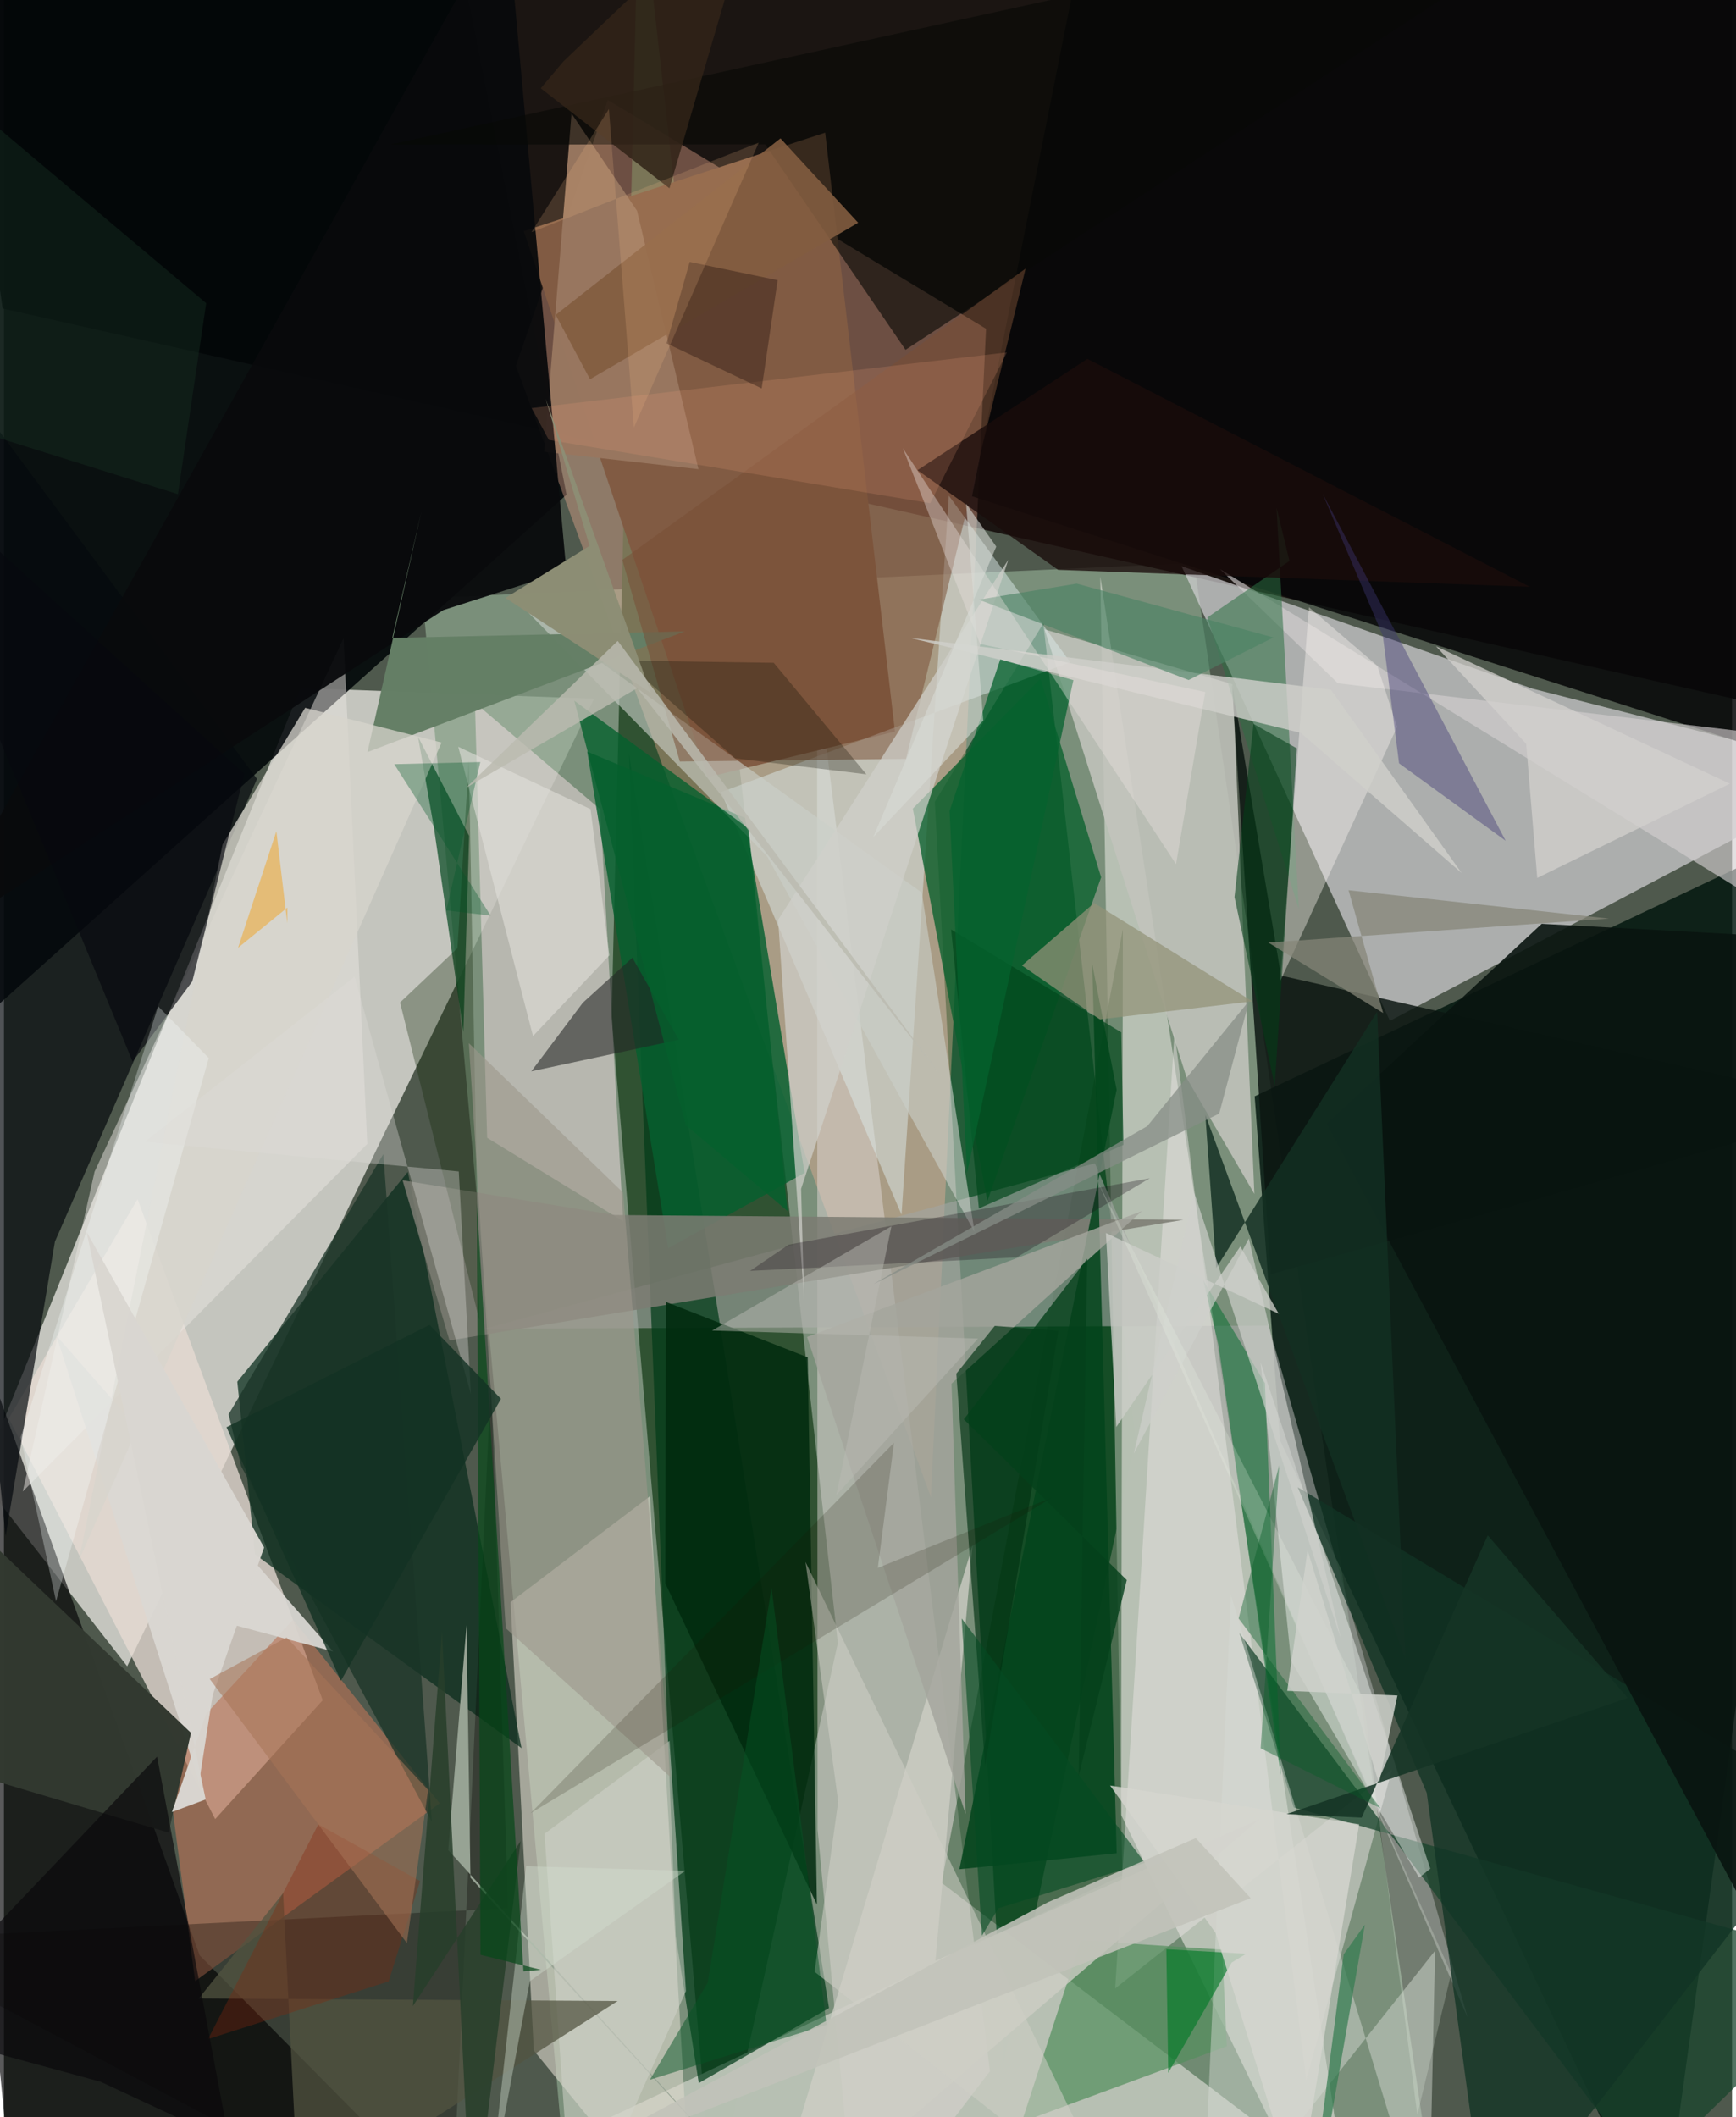 <svg xmlns="http://www.w3.org/2000/svg" width="228" height="278" viewBox="0 0 836 1024"><path fill="#4f594d" d="M0 0h836v1024H0z"/><path fill="#f2f1eb" fill-opacity=".714" d="M285.49 337.952l-142.022-5.184-154.91 382.098 71.057 91.048z"/><path fill="#87a089" fill-opacity=".761" d="M688.49 1041.134l-112.778-768.85-373.153 17.08 67.37 744.628z"/><path fill="#160f0d" fill-opacity=".906" d="M854.36-28.102L898 351.749-.642 149.198-30.32-57.36z"/><path fill="#315233" fill-opacity=".996" d="M307.224-62l-13.259 553.889 49.173 575.519 60.274-272.73z"/><path fill="#00150d" fill-opacity=".824" d="M605.055 530.244l12.249 166.363L801.718 1086 898 391.65z"/><path fill="#cfced0" fill-opacity=".729" d="M739.46 333.074L898 373.559 670.48 493.743 569.713 273.855z"/><path fill="#010508" fill-opacity=".871" d="M-23.93-62l243.012 33.016 53.083 268.237-322.328 289.294z"/><path fill="#1a5631" fill-opacity=".898" d="M450.313 387.808l52.492-86.298 44.69 394.26-63.871 301.83z"/><path fill="#f7b298" fill-opacity=".373" d="M247.676 176.921l200.778 547.307 26.657-565.21L292.128 48.371z"/><path fill="#b7c0b3" fill-opacity=".992" d="M530.369 278.84L653.189 1086l-419.963-33.55 307.81-145.461z"/><path fill="#e6dad3" fill-opacity=".773" d="M102.198 879.818L2.333 686.046 64.635 580l89.578 242.34z"/><path fill="#000102" fill-opacity=".647" d="M233.463 1086L94.667 945.73l-140.05-390.567 49.299 506.944z"/><path fill="#dbd6cb" fill-opacity=".612" d="M333.27 1086l-76.943-94.227-11.233-216.865 67.43-51.247z"/><path fill="#ded6d5" fill-opacity=".494" d="M393.603 884.86l-.229-560.172 83.616 677.124L412.623 1086z"/><path fill="#0a2d1d" fill-opacity=".737" d="M195.372 566.805l55.014 278.708-128.92-93.661-8.583-83.571z"/><path fill="#00360b" fill-opacity=".388" d="M453.605 910.64l163.437 124.396-76.593-157.255.847-428.323z"/><path fill="#815b43" d="M251.454 111.785L397.28 64.18l33.762 289.666-90.66 22.076z"/><path fill="#c2c3bc" fill-opacity=".871" d="M604.916 577.455l-10.502-246.51-91.015-26.547 68.853 217.173z"/><path fill="#fee7ee" fill-opacity=".459" d="M227.84 339.887l5.909 210.426 65.803 40.376-11.094-199.25z"/><path fill="#a1a4a1" fill-opacity=".608" d="M527.756 562.64l180.377 413.304-96.34-334.784-379.313 1.512z"/><path fill="#003b18" fill-opacity=".718" d="M399.13 971.221l-62.996 36.312-11.12-70.911-22.678-572.043z"/><path fill="#05090d" fill-opacity=".698" d="M.792 743.097l23.859-142.55 97.768-223.804-184.083-248.388z"/><path fill="#dce9e9" fill-opacity=".498" d="M434.23 587.506l22.872-347.764 58.734 80.558-168.95 62.835z"/><path fill="#055f2f" fill-opacity=".82" d="M387.355 567.262l-66.021 36.452-39.168-240.203 76.348 32.088z"/><path fill="#bb7357" fill-opacity=".616" d="M78.295 850.078l61.575-66.747 70.928 88.853L92.49 958.2z"/><path fill="#e6e3e1" fill-opacity=".494" d="M537.582 961.734l133.971-105.98-41.536 150.224-63.738-506.738z"/><path fill="#18442d" fill-opacity=".749" d="M794.093 1051.593l-196.44-261.74 26.305 84.354L898 950.287z"/><path fill="#0b1611" fill-opacity=".839" d="M594.066 330.494l18.722 285.88L898 535.37l-280.195-63.522z"/><path fill="#060608" fill-opacity=".859" d="M528.593-62l-60.265 302.022L898 377.604 832.453-62z"/><path fill="#f5f7f3" fill-opacity=".447" d="M690.036 903.826l-82.089-244.804 14.712 144.283 61.931 104.85z"/><path fill="#01461e" fill-opacity=".69" d="M200.338 356.39l24.7 47.904-2.784 94.868-14.176-98.43z"/><path fill="#538f5d" fill-opacity=".71" d="M591.608 989.684l-2.267-46.664-68.314-4.579-28.635 87.897z"/><path fill="#7b7b72" fill-opacity=".859" d="M295.53 587.672L192.851 570.87l22.661 77.45 355.034-58.307z"/><path fill="#012a0e" fill-opacity=".855" d="M320.224 629.695l68.61 26.798 4.462 264.742-73.351-155.409z"/><path fill="#03441c" fill-opacity=".851" d="M462.215 904.07l76.064-376.995-11.82-60.93 11.85 430.211z"/><path fill="#09602c" fill-opacity=".773" d="M501.431 328.278l-61.748 62.813 36.08 189.817 55.017-156.572z"/><path fill="#ebe7e2" fill-opacity=".482" d="M9.092 721.391l166.673-168.123-11.463-244.612L43.842 566.69z"/><path fill="#d7dbd4" fill-opacity=".463" d="M579.49 1086l112.85-142.51-3.13 142.51-95.63-314.443z"/><path fill="#cecdc4" fill-opacity=".788" d="M468.606 747.4l-17.979 200.97 156.47-68.306L366.88 1086z"/><path fill="#98765f" fill-opacity=".988" d="M335.993 226.922l-29.73-124.971-31.687-47.053-13.261 163.6z"/><path fill="#113424" fill-opacity=".776" d="M718.082 1086l-29.79-218.882-62.407-147.802 256.538 154.375z"/><path fill="#016b2d" fill-opacity=".506" d="M580.26 619.37l7.244 31.1 30.216 208.1-7.687-189.592z"/><path fill="#cacfc9" fill-opacity=".608" d="M369.275 414.289l-119.5-121.965 194.23 139.38 25.541 164.22z"/><path fill="#090a0c" fill-opacity=".949" d="M-36.595 456.787L243.09-43.555l28.967 319.59-59.504 19.052z"/><path fill="#657f66" fill-opacity=".996" d="M329.377 305.39L175.86 363.767l26.084-116.265-14.103 61.025z"/><path fill="#050500" fill-opacity=".31" d="M-62 938.265l305.871-15.296-8.233-256.364L216.123 1086z"/><path fill="#d3cfd0" fill-opacity=".639" d="M645.327 330.473l220.912 26.243-27.316 72.902-250.665-154.396z"/><path fill="#a4a59d" fill-opacity=".824" d="M465.223 877.37l-76.709-230.727 161.935-60.838-92.04 83.413z"/><path fill="#2b6e42" fill-opacity=".537" d="M582.158 298.655l44.265 140.992-10.799-194.155 6.284 25.816z"/><path fill="#222525" fill-opacity=".565" d="M280.055 484.983L255.13 518.15l71.352-15.274-22.463-39.678z"/><path fill="#08140f" fill-opacity=".89" d="M898 1026.988l-28.946-573.401-125.118-6.778-104.161 96.736z"/><path fill="#fdf7f2" fill-opacity=".384" d="M673.982 351.572l-56.54 122.885 13.874-180.772 33.04 28.277z"/><path fill="#070905" fill-opacity=".608" d="M368.274 69.8l-181.7.172L789.621-62 436.147 169.193z"/><path fill="#003211" fill-opacity=".647" d="M460.728 664.368l18.6-23.073 30.796 2.36-35.502 210.466z"/><path fill="#784e35" fill-opacity=".518" d="M326.945 368.314l-27.79-97.523 195.083-140.885-57.84 237.137z"/><path fill="#dbd9d4" fill-opacity=".922" d="M25.332 645.983l69.093 215.914 12.036-77.253 52.76 14.111z"/><path fill="#d0cfca" fill-opacity=".804" d="M705.194 422.255l-77.809-67.785-188.746-45.892 203.302 25.019z"/><path fill="#0b2201" fill-opacity=".306" d="M191.62 484.874l38.377 153.663-5.126-270.771-5.479 90.82z"/><path fill="#323930" fill-opacity=".992" d="M79.652 886.379L-62 844.217V692.953L90.488 838.136z"/><path fill="#97a394" d="M225.68 908.16l-1.893-122.077-8.842 108.754L388.19 1086z"/><path fill="#d0d0ca" fill-opacity=".722" d="M385.64 574.98l100.234-304.243-111.365 174.16 12.594 183.892z"/><path fill="#d2d4ca" fill-opacity=".545" d="M275.551 1086l-14.038-199.07 60.456-44.933 7.956 121.023z"/><path fill="#122f22" fill-opacity=".831" d="M586.455 613.312l-5.267-74.164 96.84 263.287-13.73-313.062z"/><path fill="#525441" fill-opacity=".729" d="M142.576 1066.258l154.308-98.437L94.26 966.58l40.78-50.938z"/><path fill="#cccec9" fill-opacity=".773" d="M538.105 690.187l-5.002-93.826 83.624 39.08-18.61-32.578z"/><path fill="#1a0c0b" fill-opacity=".78" d="M738.172 283.813L524.134 173.555l-82.198 53.85 68.034 48.207z"/><path fill="#1a3527" fill-opacity=".749" d="M183.544 558.207l-74.874 125.85 6.017 25.006 92.316 172.03z"/><path fill="#d7d4cc" fill-opacity=".753" d="M211.721 359.153l-66.003-16.807-39.971 66.126-69.435 346.072z"/><path fill="#939378" fill-opacity=".725" d="M492.473 466.968l34.94-30.213 76.531 47.568-73.803 8.72z"/><path fill="#07080e" fill-opacity=".663" d="M116.302 374.264l-25.21 100.44-28.861 38.777L-62 212.38z"/><path fill="#023d17" fill-opacity=".565" d="M595.304 433.868l9.204-83.742 20.954 11.836-10.705 163.187z"/><path fill="#cfcfc5" fill-opacity=".553" d="M403.582 871.365l-11.427 82.315 147.23 115.873L387.78 755.49z"/><path fill="#9b978a" fill-opacity=".592" d="M322.525 859.583l-22.998-282.761-74.609-72.244 17.841 282.951z"/><path fill="#1a0f1a" fill-opacity=".298" d="M360.949 614.69l128.939-6.534 64.425-38.276-174.65 32.11z"/><path fill="#3d3575" fill-opacity=".416" d="M726.48 406.662l-51.573-37.465-7.83-61.65-29.087-68.643z"/><path fill="#007927" fill-opacity=".631" d="M562.328 942.775l38.63 2.186-6.999 4.252-30.699 53.324z"/><path fill="#e1e0db" fill-opacity=".58" d="M292.893 462.07l-9.127-70.725-63.993-30.148 36.16 139.912z"/><path fill="#01471b" fill-opacity=".682" d="M541.576 553.733l-69.927 30.743-13.432-134.925 82.31 49.765z"/><path fill="#0e0d00" fill-opacity=".278" d="M300.045 319.514l53.641 47.277 63.54 7.726-44.827-53.939z"/><path fill="#367d52" fill-opacity=".725" d="M631.31 1086l.296-13.79 16.507-126.957 10.268-14.366z"/><path fill="#263e2a" fill-opacity=".839" d="M226.525 1086l23.416-195.5-52.132 79.78 14.107-180.968z"/><path fill="#ced0cc" fill-opacity=".678" d="M646.684 792.39l-44.433-193.381-55.63 103.965 29.178-126.24z"/><path fill="#d3d0ce" fill-opacity=".749" d="M834.935 379.045l-93.183 45.579-5.341-64.85-43.67-47.219z"/><path fill="#825c40" fill-opacity=".902" d="M283.518 183.43l-16.617-31.134 108.762-85.358 37.572 40.798z"/><path fill="#ee9e78" fill-opacity=".192" d="M448.089 243.378l-184.476-30.591-8.339-15.402 229.947-26.946z"/><path fill="#8d8e75" fill-opacity=".996" d="M312.87 335.116l-70.264-45.927 40.715-25.145-21.263-71.14z"/><path fill="#05622e" fill-opacity=".749" d="M517.364 328.958l-35.382-10.037-24.516 73.353 8.417 175.182z"/><path fill="#04602d" fill-opacity=".784" d="M329.857 544.199l-53.955-205.294 84.308 61.805 18.86 185.011z"/><path fill="#f8ffff" fill-opacity=".29" d="M99.081 511.734l-73.876 262.76-17.122-79.355 66.494-208.446z"/><path fill="#4b8364" fill-opacity=".631" d="M573.105 328.892l-101.536-38.865 47.403-7.747 95.157 26.057z"/><path fill="#1c1100" fill-opacity=".176" d="M422.754 758.34l7.809-60.506-175.784 179.13 252.587-152.813z"/><path fill="#edf9ea" fill-opacity=".224" d="M657.636 821.558l26.107 201.266 16.402-68.358L529.11 571.43z"/><path fill="#858578" fill-opacity=".729" d="M611.66 455.891l55.558 34.076-16.734-59.396 125.98 13.72z"/><path fill="#d6d5cf" fill-opacity=".8" d="M655.588 882.36l-120.48-18.773 51.009 71.263 39.76 128.024z"/><path fill="#2f1b14" fill-opacity=".435" d="M374.296 135.514l-42.566-8.849-11.19 39.4 46.035 21.807z"/><path fill="#f1a320" fill-opacity=".494" d="M113.251 458.409l18.53-56.34 5.286 44.474.022-7.576z"/><path fill="#312318" fill-opacity=".859" d="M270.679 29.666L366.823-62l-44.88 153.074-62.276-48.369z"/><path fill="#ebe3e1" fill-opacity=".38" d="M434.866 216.793l132.155 201.189 14.14-83.272-108.914-23.252z"/><path fill="#153425" fill-opacity=".871" d="M717.826 742.611l-61.014 136.52-36.314-1.719 165.02-56.161z"/><path fill="#86260e" fill-opacity=".341" d="M98.749 986.22l87.36-27.895 15.203-48.536-49.22-27.409z"/><path fill="#055c27" fill-opacity=".404" d="M607.963 845.6l57.993 29.013L597.3 782.79l19.626-74.072z"/><path fill="#054b23" fill-opacity=".596" d="M463.309 782.794l9.81 153.456 7.943-13.278 70.888-21.992z"/><path fill="#d3e0d0" fill-opacity=".404" d="M252.562 902.627l-17.8 160.25 19.64-104.664 75.209-53.379z"/><path fill="#074719" fill-opacity=".702" d="M259.78 952.721l-8.46.76-22.532-371.54 1.738 363.53z"/><path fill="#09080b" fill-opacity=".675" d="M108.958 1035.866L74.082 849.63-50.38 980.38l97.193 26.52z"/><path fill="#d9d6d1" fill-opacity=".98" d="M39.946 595.73L97.59 870.335l-16.324 6.086 44.58-127.961z"/><path fill="#d9dcd6" fill-opacity=".573" d="M473.753 348.487l-53.19 56.375 59.484-140.478-14.585-20.774z"/><path fill="#163023" fill-opacity=".424" d="M97.832 146.64L84.16 239.014-62 193.169-31.611 37.57z"/><path fill="#005828" fill-opacity=".337" d="M230.445 368.59l-16.464 71.756 21.467 2.51-46.632-73.262z"/><path fill="#dddcd7" fill-opacity=".357" d="M68.061 552.269l151.962 14.313 5.846 107.51-56.263-201.732z"/><path fill="#bbbab5" fill-opacity=".478" d="M342.559 643.555l128.678 3.86-68.535 75.66 26.64-129.967z"/><path fill="#d0d2cc" fill-opacity=".847" d="M620.802 817.819l9.859-67.954 34.531 112.591 8.929-42.397z"/><path fill="#bbbaaf" fill-opacity=".82" d="M453.753 520.918l-147.43-188.075-82.672 48.096 73.27-70.947z"/><path fill="#065425" fill-opacity=".482" d="M397.945 979.339l-26.612-211.37-30.84 190.902-28.026 47.029z"/><path fill="#133223" fill-opacity=".804" d="M162.99 812.95l-55.328-122.657 98.228-49.518 34.552 35.79z"/><path fill="#04411b" fill-opacity=".796" d="M519.923 858.974l4.142-250.157-59.711 77.666 78.845 77.737z"/><path fill="#a87457" fill-opacity=".545" d="M194.931 939.804l10.264-74.063-68.452-73.775-37.18 20.114z"/><path fill="#f7bb88" fill-opacity=".188" d="M365.139 69l-109.933 43.295 37.457-59.55 12.08 154.076z"/><path fill="#878d86" fill-opacity=".737" d="M587.912 538.582l14.468-54.537-49.254 60.623-132.396 76.36z"/><path fill="#c2c3ba" fill-opacity=".878" d="M576.597 889.03l-71.498 30.985-248.266 132.812 346.301-134.734z"/></svg>